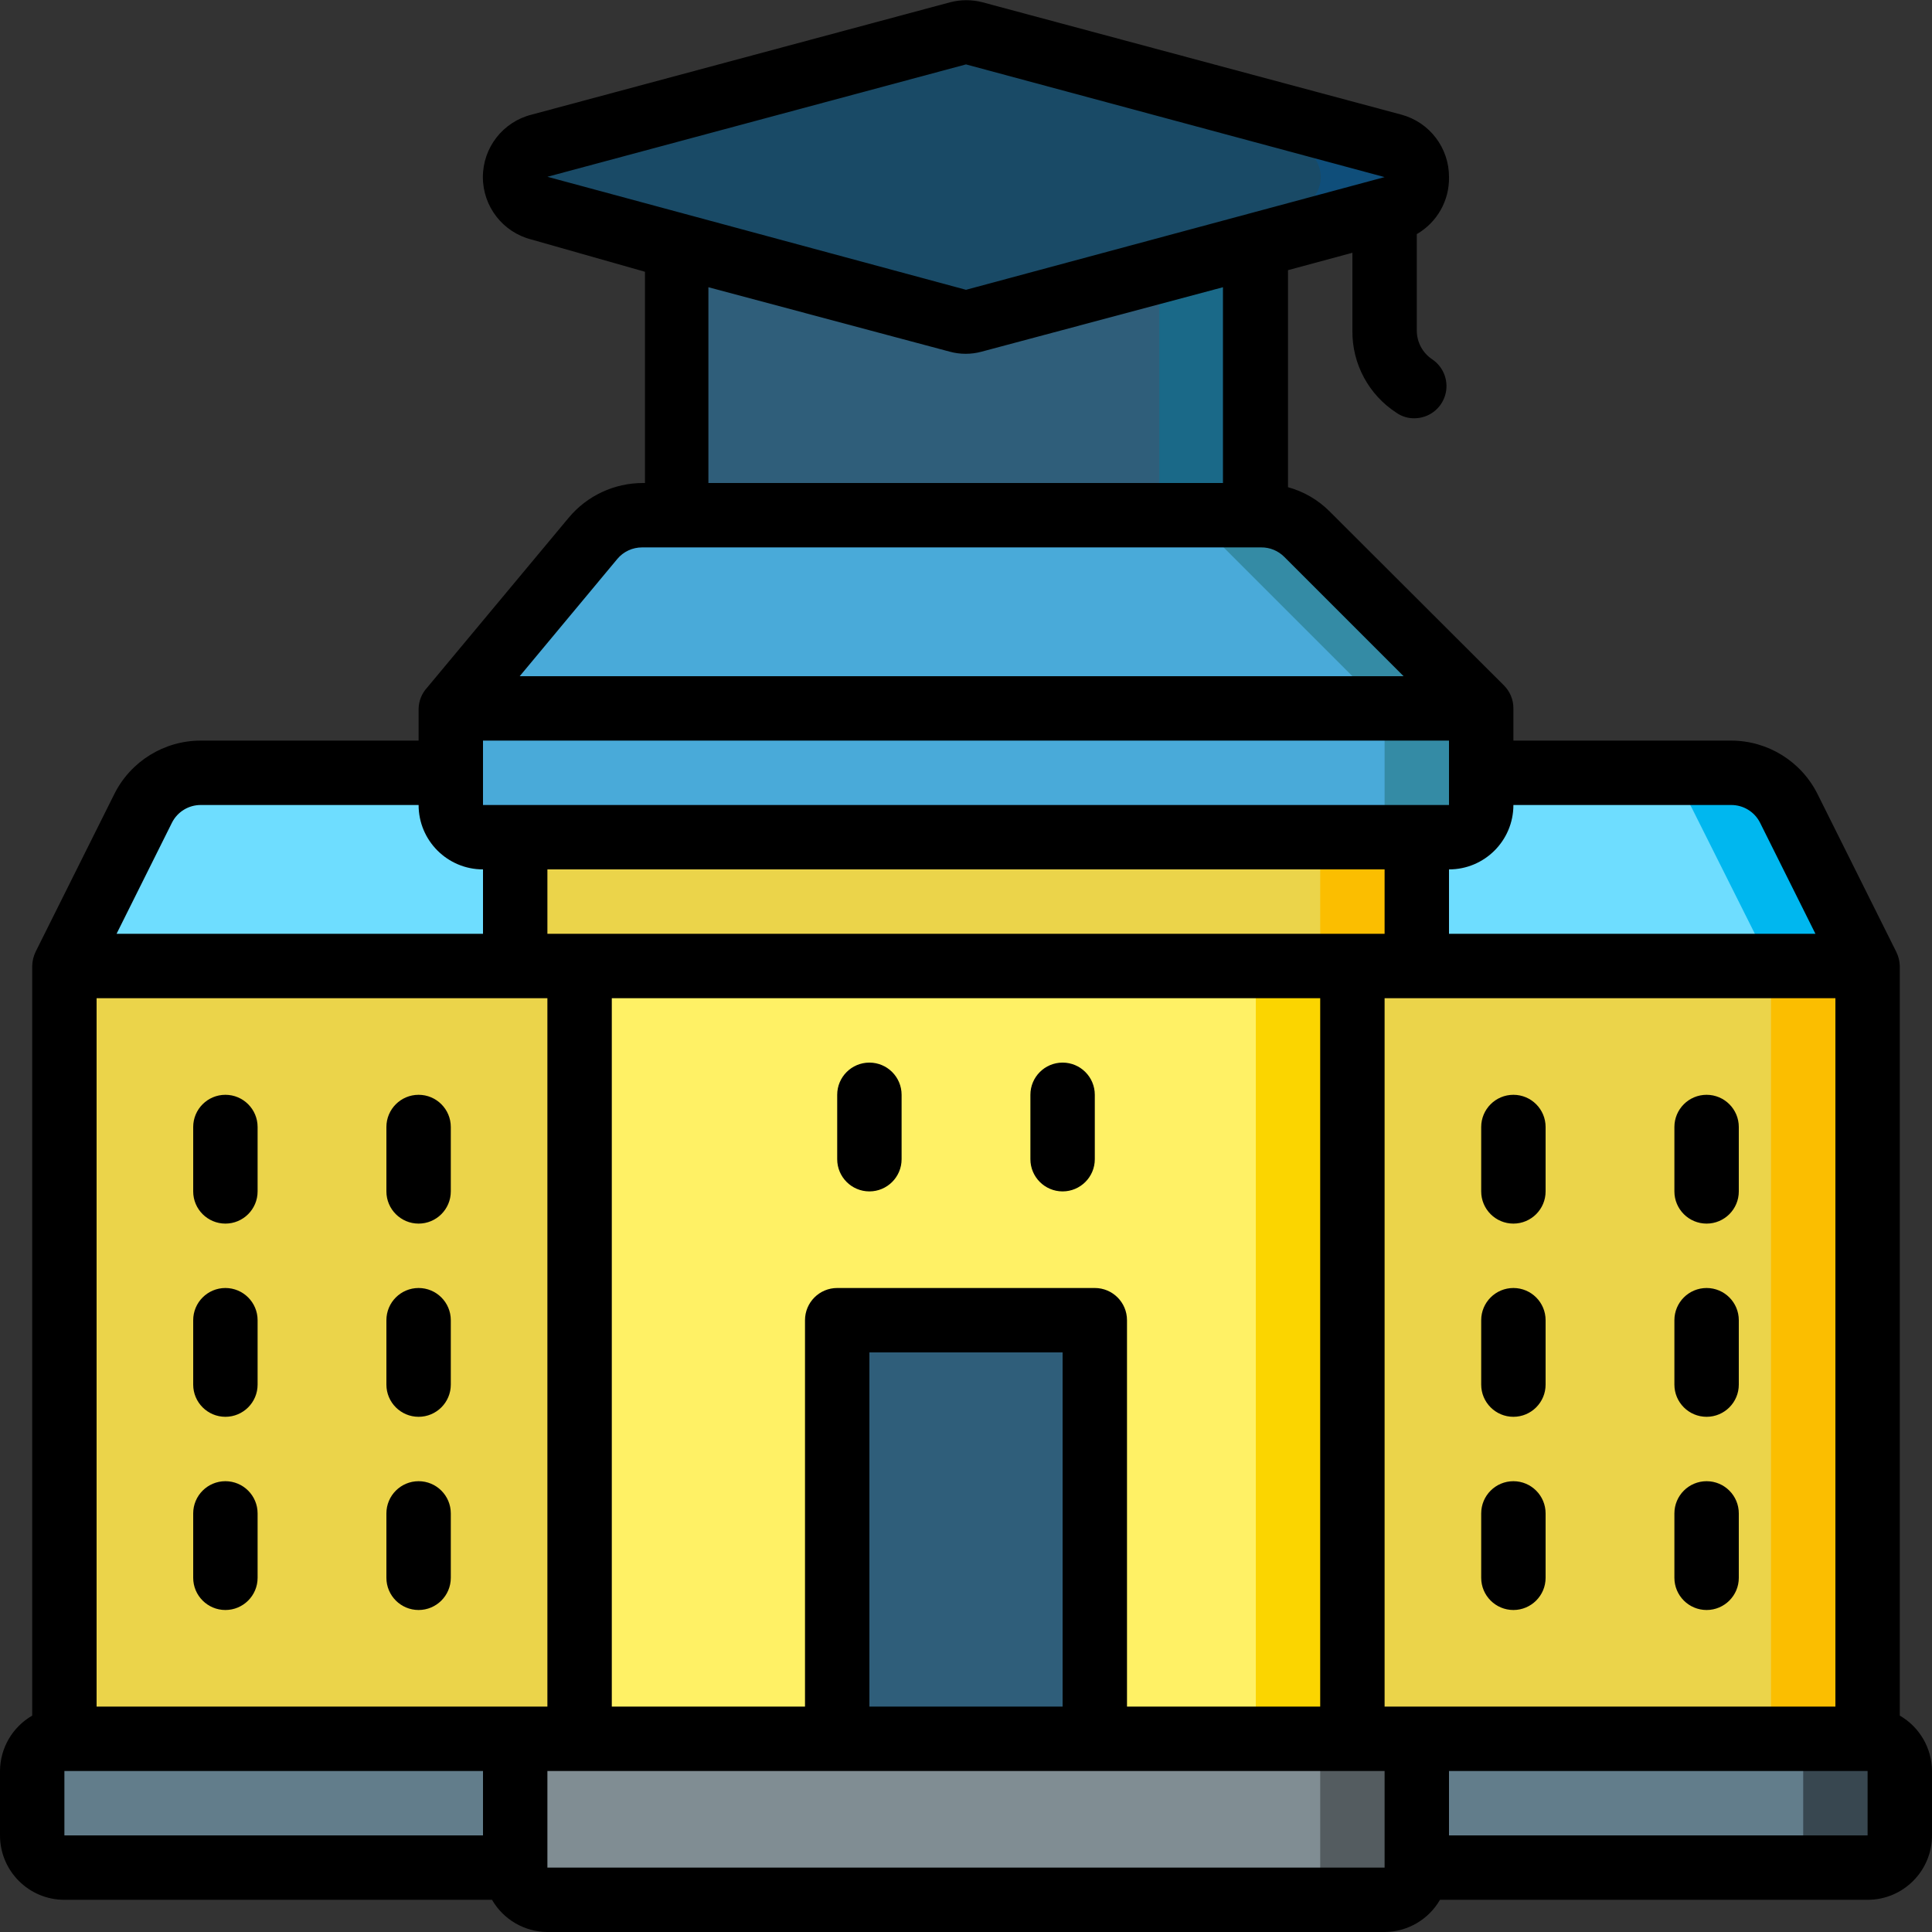 <?xml version="1.0"?>
<svg xmlns="http://www.w3.org/2000/svg" height="512px" viewBox="0 0 60 60" width="512px" class=""><rect x="0" y="0" width="60" height="60" fill="#333333" stroke="none"/><g><g id="Page-1" fill="none" fill-rule="evenodd"><g id="031---University" fill-rule="nonzero"><g id="colour" transform="translate(1)"><path id="Shape" d="m15 54h28v4c0 .552-.448 1-1 1h-26c-.552 0-1-.448-1-1z" fill="#808d93" data-original="#808D93" class=""/><path id="Shape" d="m40 54v4c0 .552-.448 1-1 1h3c.552 0 1-.448 1-1v-4z" fill="#545c60" data-original="#545C60" class="" style="fill:#545C60"/><path id="Shape" d="m15 58h-14c-.552 0-1-.448-1-1v-2c0-.552.448-1 1-1h14z" fill="#627d8b" data-original="#627D8B" class=""/><path id="Shape" d="m43 58h14c.552 0 1-.448 1-1v-2c0-.552-.448-1-1-1h-14z" fill="#627d8b" data-original="#627D8B" class=""/><path id="Shape" d="m57 54h-3c.552 0 1 .448 1 1v2c0 .552-.448 1-1 1h3c.552 0 1-.448 1-1v-2c0-.552-.448-1-1-1z" fill="#384750" data-original="#384750" class=""/><path id="Rectangle-path" d="m17 30h24v24h-24z" fill="#ffe800" data-original="#FFE800" class="" style="fill:#FFF165" data-old_color="#ffe800"/><path id="Rectangle-path" d="m38 30h3v24h-3z" fill="#fbd500" data-original="#FBD500" class=""/><path id="Shape" d="m45 22v3c0 .552-.448 1-1 1h-30c-.552 0-1-.448-1-1v-3z" fill="#f85600" data-original="#F85600" class="" style="fill:#49AAD9" data-old_color="#f85600"/><path id="Shape" d="m42 22v3c0 .552-.448 1-1 1h3c.552 0 1-.448 1-1v-3z" fill="#d24200" data-original="#D24200" class="" data-old_color="#d24200" style="fill:#348BA5"/><path id="Shape" d="m45 22h-32l4.4-5.28c.381-.457.945-.721 1.54-.72h19.23c.533-0 1.044.212 1.42.59z" fill="#f85600" data-original="#F85600" class="" style="fill:#49AAD9" data-old_color="#f85600"/><path id="Shape" d="m39.59 16.59c-.376-.378-.887-.59-1.42-.59l-3-0c.533-0 1.044.212 1.42.59l5.41 5.41h3z" fill="#d24200" data-original="#D24200" class="" data-old_color="#d24200" style="fill:#348BA5"/><path id="Rectangle-path" d="m15 26h28v4h-28z" fill="#fdd900" data-original="#FDD900" class="" data-old_color="#fdd900" style="fill:#EBD44A"/><path id="Rectangle-path" d="m40 26h3v4h-3z" fill="#fbbe00" data-original="#FBBE00" class=""/><path id="Rectangle-path" d="m41 30h16v24h-16z" fill="#fdd900" data-original="#FDD900" class="" data-old_color="#fdd900" style="fill:#EBD44A"/><path id="Rectangle-path" d="m54 30h3v24h-3z" fill="#fbbe00" data-original="#FBBE00" class=""/><path id="Shape" d="m57 30h-14v-4h1c.552 0 1-.448 1-1v-1h7.76c.759 0 1.452.43 1.79 1.11z" fill="#fa9600" data-original="#FA9600" class="" data-old_color="#fa9600" style="fill:#6EDDFF"/><path id="Shape" d="m54.55 25.11c-.338-.68-1.031-1.11-1.79-1.11h-3c.759 0 1.452.43 1.79 1.11l2.45 4.89h3z" fill="#ef7b00" data-original="#EF7B00" class="" data-old_color="#ef7b00" style="fill:#00B7EF"/><path id="Rectangle-path" d="m1 30h16v24h-16z" fill="#fdd900" data-original="#FDD900" class="" data-old_color="#fdd900" style="fill:#EBD44A"/><path id="Shape" d="m15 26v4h-14l2.45-4.89c.338-.68 1.031-1.11 1.79-1.11h7.76v1c0 .552.448 1 1 1z" fill="#fa9600" data-original="#FA9600" class="" data-old_color="#fa9600" style="fill:#6EDDFF"/><path id="Rectangle-path" d="m25 41h8v13h-8z" fill="#3e54b8" data-original="#3E54B8" class="active-path" style="fill:#2F5E7A" data-old_color="#3e54b8"/><path id="Shape" d="m42.26 6.47-4.26 1.15-8.75 2.38c-.164.04-.336.04-.5 0l-8.75-2.38-4.26-1.15c-.445-.111-.757-.511-.757-.97s.312-.859.757-.97l13-3.5c.164-.04.336-.04.5 0l13 3.5c.446.107.762.503.767.962.005.459-.303.862-.747.978z" fill="#26aaf7" data-original="#26AAF7" class="" style="fill:#194A66" data-old_color="#26aaf7"/><path id="Shape" d="m42.26 4.53-13.01-3.53c-.164-.04-.336-.04-.5 0l-1.25.34 11.76 3.19c.445.111.757.511.757.97s-.312.859-.757.97l-4.26 1.15-7.5 2 1.25.34c.164.04.336.04.5 0l8.75-2.34 4.26-1.15c.445-.111.757-.511.757-.97s-.312-.859-.757-.97z" fill="#1779be" data-original="#1779BE" class="" data-old_color="#1779be" style="fill:#0F4E7A"/><path id="Shape" d="m38 7.62v8.38h-18v-8.38l8.75 2.38c.164.04.336.04.5 0z" fill="#3e54b8" data-original="#3E54B8" class="active-path" style="fill:#2F5E7A" data-old_color="#3e54b8"/><path id="Shape" d="m35 8.43v7.57h3v-8.38z" fill="#263995" data-original="#263995" class="" style="fill:#1A6988" data-old_color="#263995"/></g><g id="outline" fill="#000"><path id="Shape" d="m59 53.28v-23.28c-.004-.153-.042-.303-.11-.44l-2.44-4.89c-.506-1.023-1.549-1.67-2.69-1.67h-6.76v-1c.002-.266-.103-.521-.29-.71l-5.42-5.41c-.358-.358-.802-.616-1.29-.75v-6.74l2-.54v2.42c-.011 1.029.506 1.991 1.37 2.55.161.113.353.172.55.17.44.001.83-.286.958-.707.129-.421-.033-.877-.398-1.123-.299-.198-.479-.532-.48-.89v-3c.631-.364 1.014-1.042 1-1.77.004-.908-.604-1.704-1.48-1.94l-13.01-3.49c-.328-.085-.672-.085-1 0l-13 3.49c-.89.223-1.514 1.023-1.514 1.94s.624 1.717 1.514 1.94l3.52 1v6.56h-.06c-.892-.001-1.739.394-2.31 1.08l-4.4 5.28c-.16.176-.252.403-.26.64v1h-6.76c-1.139-.002-2.181.641-2.69 1.66l-2.44 4.89c-.069.14-.107.294-.11.45v23.28c-.615.355-.996 1.01-1 1.72v2c0 1.105.895 2 2 2h13.28c.355.615 1.01.996 1.72 1h26c.71-.004 1.365-.385 1.72-1h13.28c1.105 0 2-.895 2-2v-2c-.004-.71-.385-1.365-1-1.72zm-15-.28h-1v-22h14v22zm-11 0h-6v-11h6zm1-13h-8c-.552 0-1 .448-1 1v12h-6v-22h22v22h-6v-12c0-.552-.448-1-1-1zm11-17v2h-30v-2zm-2 4v2h-26v-2zm10.76-2c.38-.003.729.21.9.55l1.72 3.45h-11.38v-2c1.105 0 2-.895 2-2zm-23.76-23 13 3.5-13 3.5-13-3.51zm-8 6.92 7.49 2c.327.09.673.09 1 0l7.49-2v6.08h-15.98zm-2.83 8.44c.19-.229.473-.36.77-.36h19.23c.266-.002.521.103.71.29l3.71 3.71h-27.45zm-13.83 8.19c.171-.34.52-.553.9-.55h6.76c0 1.105.895 2 2 2v2h-11.38zm-3.34 29.45h13v2h-13zm14-2h-13v-22h14v22zm1 5v-3h26v3zm41-1h-13v-2h13z" data-original="#000" class=""/><path id="Shape" d="m27 33c-.552 0-1 .448-1 1v2c0 .552.448 1 1 1s1-.448 1-1v-2c0-.552-.448-1-1-1z" data-original="#000" class=""/><path id="Shape" d="m13 34c-.552 0-1 .448-1 1v2c0 .552.448 1 1 1s1-.448 1-1v-2c0-.552-.448-1-1-1z" data-original="#000" class=""/><path id="Shape" d="m7 34c-.552 0-1 .448-1 1v2c0 .552.448 1 1 1s1-.448 1-1v-2c0-.552-.448-1-1-1z" data-original="#000" class=""/><path id="Shape" d="m13 40c-.552 0-1 .448-1 1v2c0 .552.448 1 1 1s1-.448 1-1v-2c0-.552-.448-1-1-1z" data-original="#000" class=""/><path id="Shape" d="m7 40c-.552 0-1 .448-1 1v2c0 .552.448 1 1 1s1-.448 1-1v-2c0-.552-.448-1-1-1z" data-original="#000" class=""/><path id="Shape" d="m13 46c-.552 0-1 .448-1 1v2c0 .552.448 1 1 1s1-.448 1-1v-2c0-.552-.448-1-1-1z" data-original="#000" class=""/><path id="Shape" d="m7 46c-.552 0-1 .448-1 1v2c0 .552.448 1 1 1s1-.448 1-1v-2c0-.552-.448-1-1-1z" data-original="#000" class=""/><path id="Shape" d="m53 34c-.552 0-1 .448-1 1v2c0 .552.448 1 1 1s1-.448 1-1v-2c0-.552-.448-1-1-1z" data-original="#000" class=""/><path id="Shape" d="m47 34c-.552 0-1 .448-1 1v2c0 .552.448 1 1 1s1-.448 1-1v-2c0-.552-.448-1-1-1z" data-original="#000" class=""/><path id="Shape" d="m53 40c-.552 0-1 .448-1 1v2c0 .552.448 1 1 1s1-.448 1-1v-2c0-.552-.448-1-1-1z" data-original="#000" class=""/><path id="Shape" d="m47 40c-.552 0-1 .448-1 1v2c0 .552.448 1 1 1s1-.448 1-1v-2c0-.552-.448-1-1-1z" data-original="#000" class=""/><path id="Shape" d="m53 46c-.552 0-1 .448-1 1v2c0 .552.448 1 1 1s1-.448 1-1v-2c0-.552-.448-1-1-1z" data-original="#000" class=""/><path id="Shape" d="m47 46c-.552 0-1 .448-1 1v2c0 .552.448 1 1 1s1-.448 1-1v-2c0-.552-.448-1-1-1z" data-original="#000" class=""/><path id="Shape" d="m33 33c-.552 0-1 .448-1 1v2c0 .552.448 1 1 1s1-.448 1-1v-2c0-.552-.448-1-1-1z" data-original="#000" class=""/></g></g></g></g> </svg>
